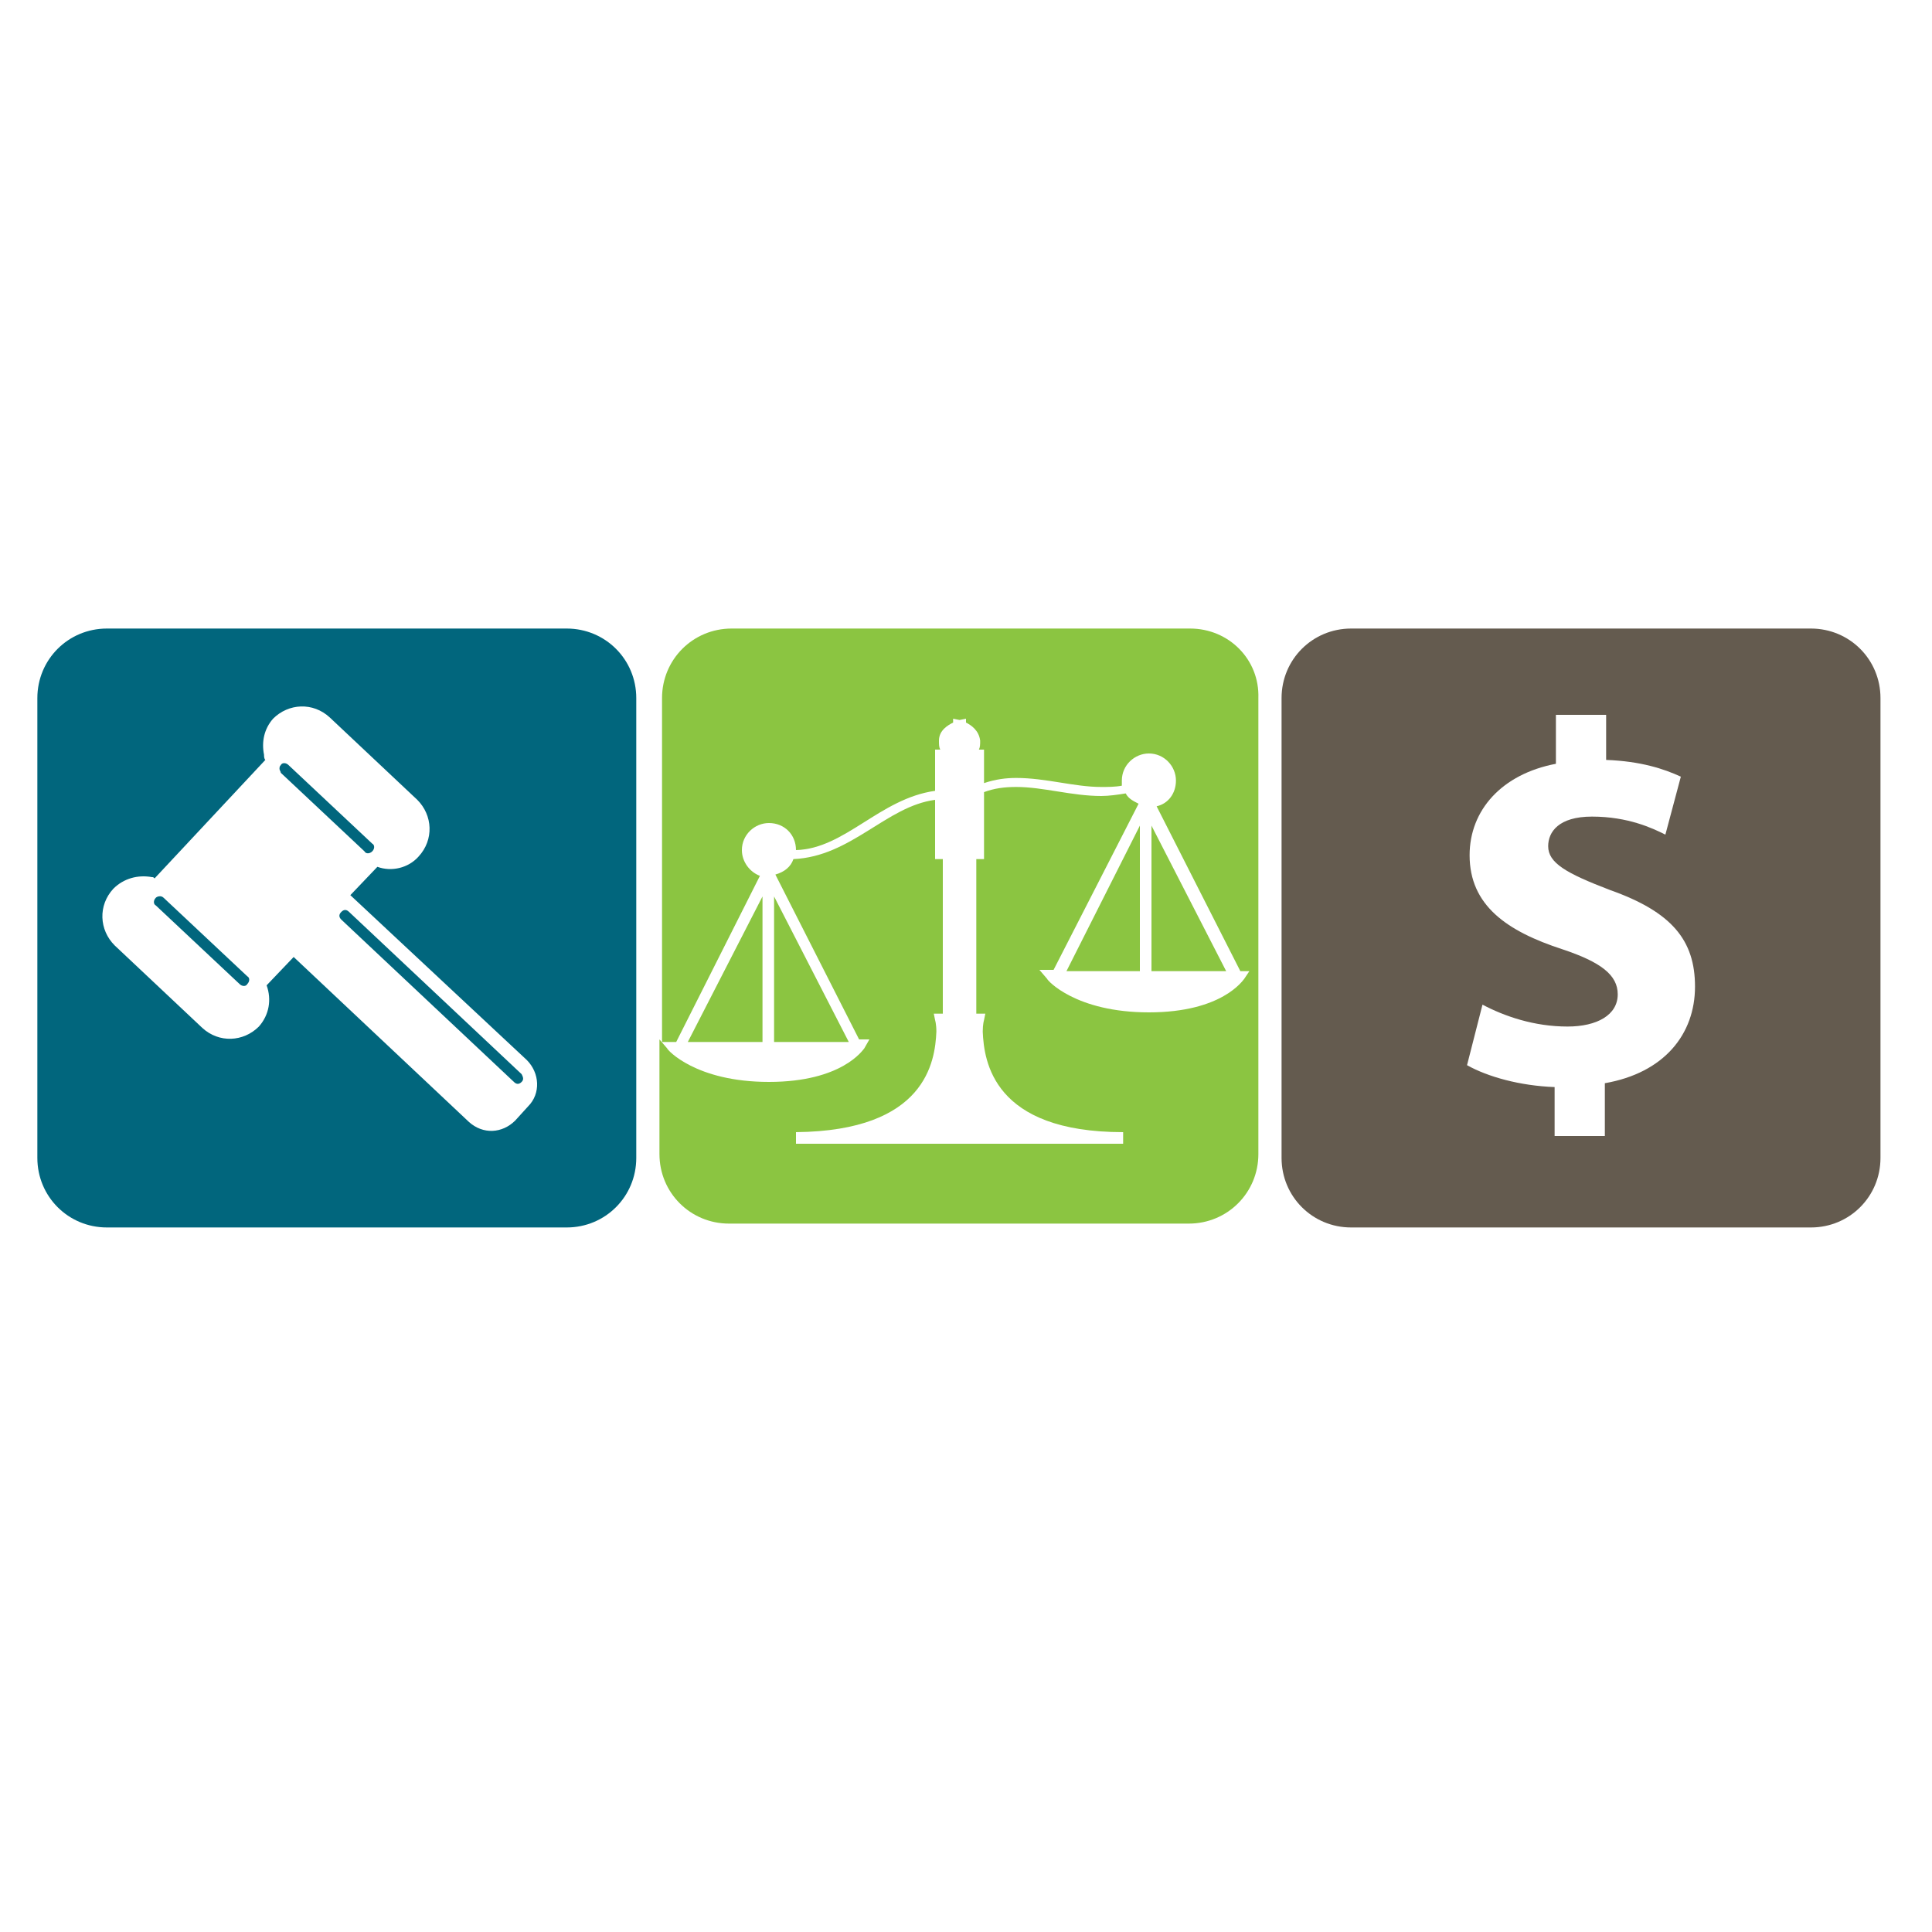 <?xml version="1.0" encoding="utf-8"?>
<!-- Generator: Adobe Illustrator 18.1.0, SVG Export Plug-In . SVG Version: 6.00 Build 0)  -->
<svg version="1.0" id="Layer_1" xmlns="http://www.w3.org/2000/svg" xmlns:xlink="http://www.w3.org/1999/xlink" x="0px" y="0px"
	 viewBox="0 0 150 150" enable-background="new 0 0 150 150" xml:space="preserve">
<g>
	<g>
		<path fill="#8BC541" d="M92.4,48.8H56.8c-3,0-5.4,2.4-5.4,5.4v26.7h1.1L59,68c-0.8-0.3-1.4-1.1-1.4-2c0-1.2,1-2.1,2.1-2.1
			c1.2,0,2.1,0.9,2.1,2.1c3.8-0.1,6.5-4,10.8-4.6v-3.2H73c-0.1-0.2-0.1-0.4-0.1-0.7c0-0.8,0.7-1.2,1.1-1.4v-0.3l0.5,0.1l0.5-0.1v0.3
			c0.4,0.2,1,0.6,1.1,1.4c0,0.3,0,0.5-0.1,0.7h0.4v2.6c0.9-0.3,1.7-0.4,2.5-0.4c2.3,0,4.5,0.7,6.6,0.7c0.5,0,1.1,0,1.6-0.1
			c0-0.1,0-0.2,0-0.4c0-1.2,1-2.1,2.1-2.1c1.2,0,2.1,1,2.1,2.1c0,1-0.6,1.8-1.5,2l6.5,12.8H97L96.6,76c-0.1,0.1-1.7,2.6-7.4,2.6h0
			c-5.7,0-7.9-2.5-7.9-2.6l-0.6-0.7h1.1l6.6-12.9c-0.4-0.2-0.8-0.4-1-0.8c-0.6,0.1-1.3,0.2-1.9,0.2h0c-2.3,0-4.5-0.7-6.6-0.7
			c-0.9,0-1.7,0.1-2.5,0.4v5.2h-0.6v12h0.7l-0.1,0.5c0,0-0.1,0.3-0.1,0.9c0.1,2.3,0.8,7.8,10.9,7.8v0.9H61.8v-0.9
			c10.1-0.1,10.8-5.5,10.9-7.8c0-0.6-0.1-0.9-0.1-0.9l-0.1-0.5h0.7v-12h-0.6v-4.6c-3.8,0.5-6.5,4.4-11,4.6c-0.2,0.6-0.7,1-1.4,1.2
			l6.5,12.8h0.8l-0.4,0.7c-0.1,0.1-1.7,2.6-7.4,2.6h0c-5.7,0-7.9-2.5-7.9-2.6l-0.6-0.7v8.9c0,3,2.4,5.4,5.4,5.4h35.7
			c3,0,5.4-2.4,5.4-5.4V54.2C97.8,51.2,95.4,48.8,92.4,48.8z"/>
		<polygon fill="#8BC541" points="53.4,80.9 59.2,80.9 59.2,69.6 		"/>
		<polygon fill="#8BC541" points="89.4,75.4 95.2,75.4 89.4,64.1 		"/>
		<polygon fill="#8BC541" points="60.1,80.9 65.9,80.9 60.1,69.6 		"/>
		<polygon fill="#8BC541" points="88.5,64.1 82.8,75.4 88.5,75.4 		"/>
	</g>
	<g>
		<path fill="#01667D" d="M28.9,66.1c0.2-0.2,0.2-0.5,0-0.6l-6.5-6.1c-0.2-0.2-0.5-0.2-0.6,0c-0.1,0.1-0.1,0.2-0.1,0.3
			c0,0.1,0.1,0.2,0.1,0.3l6.5,6.1C28.4,66.3,28.7,66.3,28.9,66.1z"/>
		<path fill="#01667D" d="M12.7,69.7C12.7,69.6,12.7,69.6,12.7,69.7c-0.2-0.2-0.5-0.1-0.6,0c-0.2,0.2-0.2,0.5,0,0.6l6.5,6.1
			c0.2,0.2,0.5,0.2,0.6,0c0.2-0.2,0.2-0.5,0-0.6L12.7,69.7z"/>
		<path fill="#01667D" d="M27.1,70.8c-0.2-0.2-0.4-0.2-0.6,0c-0.2,0.2-0.2,0.4,0,0.6L39.9,84c0.2,0.2,0.4,0.2,0.6,0
			c0.2-0.2,0.1-0.4,0-0.6L27.1,70.8z"/>
		<path fill="#01667D" d="M44,48.8H8.3c-3,0-5.4,2.4-5.4,5.4v35.7c0,3,2.4,5.4,5.4,5.4H44c3,0,5.4-2.4,5.4-5.4V54.2
			C49.4,51.2,47,48.8,44,48.8z M41,85.9L40,87c-1,1-2.5,1.1-3.6,0.1L22.8,74.3c0,0,0,0,0,0l-2.1,2.2c0.4,1.1,0.2,2.3-0.6,3.2
			c-1.2,1.2-3.1,1.3-4.4,0.1l-6.8-6.4c-1.2-1.2-1.3-3.1-0.1-4.4c0.8-0.8,1.9-1.1,3-0.9c0.1,0,0.1,0,0.2,0.1l8.6-9.2
			c-0.1-0.1-0.1-0.3-0.1-0.4c-0.2-1,0-2,0.7-2.8c1.2-1.2,3.1-1.3,4.4-0.1l6.8,6.4c1.2,1.2,1.3,3.1,0.1,4.4c-0.8,0.9-2.1,1.2-3.2,0.8
			l-2.1,2.2c0,0,0,0,0,0l13.7,12.8C41.9,83.3,42,84.9,41,85.9z"/>
	</g>
	<path fill="#645B4F" d="M140.6,48.8h-35.7c-3,0-5.4,2.4-5.4,5.4v35.7c0,3,2.4,5.4,5.4,5.4h35.7c3,0,5.4-2.4,5.4-5.4V54.2
		C146,51.2,143.6,48.8,140.6,48.8z M124.6,84.1v4.1h-3.9v-3.8c-2.7-0.1-5.2-0.8-6.8-1.7l1.2-4.7c1.7,0.9,4,1.7,6.6,1.7
		c2.3,0,3.9-0.9,3.9-2.5c0-1.5-1.3-2.5-4.3-3.5c-4.3-1.4-7.2-3.4-7.2-7.3c0-3.5,2.5-6.3,6.7-7.1v-3.8h3.9v3.5
		c2.7,0.1,4.5,0.7,5.8,1.3l-1.2,4.5c-1-0.5-2.9-1.4-5.7-1.4c-2.6,0-3.4,1.2-3.4,2.3c0,1.3,1.4,2.1,4.8,3.4c4.8,1.7,6.6,3.9,6.6,7.5
		C131.6,80.3,129.2,83.3,124.6,84.1z"/>
</g>
</svg>
